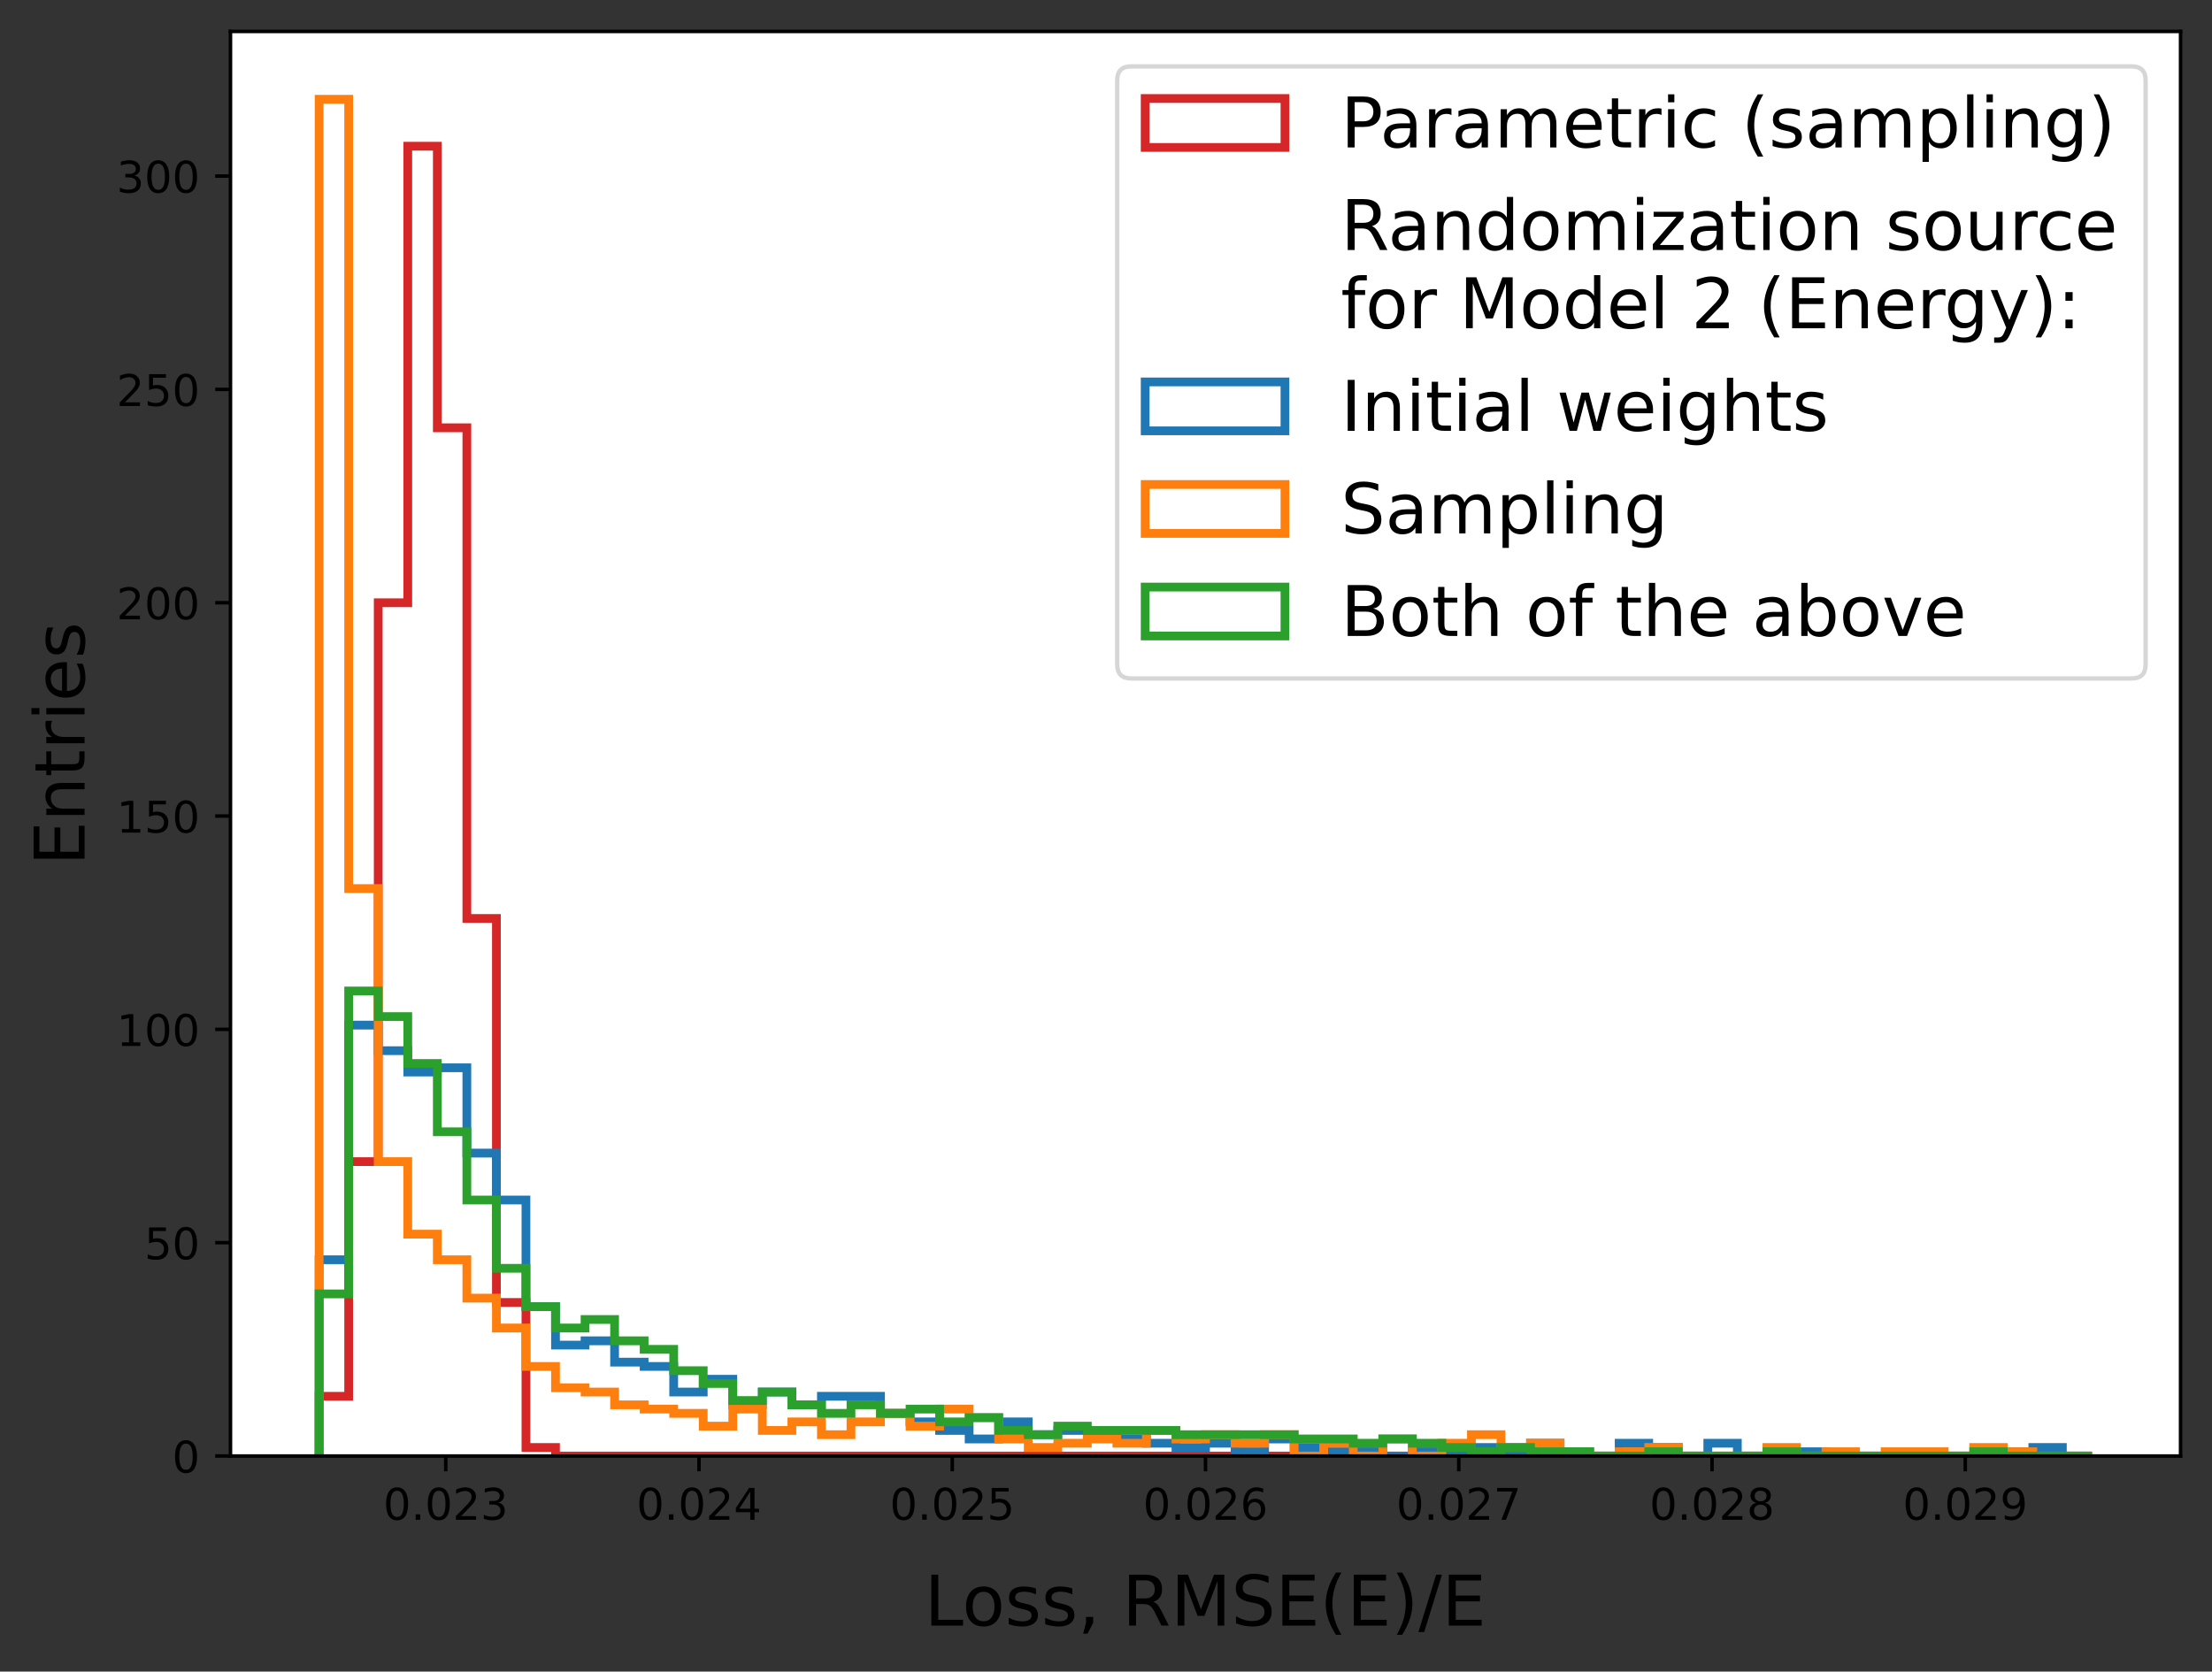 <?xml version="1.0" encoding="UTF-8"?>
<svg xmlns="http://www.w3.org/2000/svg" xmlns:xlink="http://www.w3.org/1999/xlink" width="506.363pt" height="382.716pt" viewBox="0 0 506.363 382.716" version="1.1">
<rect x="0" y="0" width="506.363" height="382.716" fill="#333333" stroke="none"/>
<defs>
<g>
<symbol overflow="visible" id="glyph0-0">
<path style="stroke:none;" d="M 3.18 -6.641 C 2.672 -6.641 2.289 -6.391 2.031 -5.891 C 1.77 -5.391 1.648 -4.641 1.648 -3.641 C 1.648 -2.641 1.77 -1.891 2.031 -1.391 C 2.289 -0.891 2.672 -0.641 3.18 -0.641 C 3.691 -0.641 4.07 -0.891 4.328 -1.391 C 4.578 -1.891 4.711 -2.641 4.711 -3.641 C 4.711 -4.641 4.578 -5.391 4.328 -5.891 C 4.07 -6.391 3.691 -6.641 3.18 -6.641 Z M 3.18 -7.422 C 3.988 -7.422 4.609 -7.09 5.051 -6.449 C 5.48 -5.801 5.699 -4.859 5.699 -3.641 C 5.699 -2.41 5.48 -1.469 5.051 -0.828 C 4.609 -0.191 3.988 0.129 3.172 0.129 C 2.352 0.129 1.73 -0.191 1.301 -0.828 C 0.871 -1.469 0.66 -2.41 0.66 -3.641 C 0.66 -4.859 0.871 -5.801 1.301 -6.449 C 1.73 -7.09 2.359 -7.422 3.18 -7.422 Z M 3.18 -7.422 "/>
</symbol>
<symbol overflow="visible" id="glyph0-1">
<path style="stroke:none;" d="M 1.07 -1.238 L 2.102 -1.238 L 2.102 0 L 1.07 0 Z M 1.07 -1.238 "/>
</symbol>
<symbol overflow="visible" id="glyph0-2">
<path style="stroke:none;" d="M 1.922 -0.828 L 5.359 -0.828 L 5.359 0 L 0.73 0 L 0.73 -0.828 C 1.102 -1.211 1.609 -1.73 2.262 -2.391 C 2.898 -3.039 3.309 -3.461 3.48 -3.648 C 3.801 -4 4.02 -4.301 4.141 -4.551 C 4.262 -4.789 4.328 -5.039 4.328 -5.281 C 4.328 -5.66 4.191 -5.98 3.922 -6.219 C 3.648 -6.461 3.301 -6.59 2.859 -6.59 C 2.551 -6.59 2.219 -6.531 1.879 -6.43 C 1.539 -6.32 1.172 -6.16 0.781 -5.941 L 0.781 -6.941 C 1.18 -7.102 1.551 -7.219 1.891 -7.301 C 2.23 -7.379 2.551 -7.422 2.84 -7.422 C 3.59 -7.422 4.191 -7.23 4.641 -6.852 C 5.09 -6.469 5.32 -5.969 5.32 -5.34 C 5.32 -5.039 5.262 -4.75 5.148 -4.488 C 5.039 -4.219 4.84 -3.898 4.539 -3.539 C 4.461 -3.441 4.199 -3.172 3.762 -2.719 C 3.32 -2.27 2.711 -1.641 1.922 -0.828 Z M 1.922 -0.828 "/>
</symbol>
<symbol overflow="visible" id="glyph0-3">
<path style="stroke:none;" d="M 4.059 -3.93 C 4.531 -3.828 4.898 -3.621 5.16 -3.301 C 5.422 -2.98 5.559 -2.578 5.559 -2.121 C 5.559 -1.398 5.309 -0.84 4.82 -0.449 C 4.32 -0.059 3.621 0.129 2.711 0.129 C 2.398 0.129 2.078 0.102 1.762 0.039 C 1.441 -0.012 1.102 -0.102 0.762 -0.219 L 0.762 -1.172 C 1.031 -1.012 1.328 -0.891 1.66 -0.809 C 1.98 -0.73 2.32 -0.691 2.68 -0.691 C 3.301 -0.691 3.77 -0.809 4.09 -1.051 C 4.41 -1.289 4.578 -1.648 4.578 -2.121 C 4.578 -2.539 4.43 -2.879 4.129 -3.121 C 3.828 -3.359 3.41 -3.488 2.871 -3.488 L 2.02 -3.488 L 2.02 -4.301 L 2.91 -4.301 C 3.391 -4.301 3.762 -4.391 4.02 -4.59 C 4.281 -4.781 4.41 -5.059 4.41 -5.43 C 4.41 -5.801 4.27 -6.09 4.012 -6.289 C 3.738 -6.488 3.359 -6.59 2.871 -6.59 C 2.602 -6.59 2.309 -6.559 2 -6.5 C 1.691 -6.441 1.352 -6.352 0.98 -6.23 L 0.98 -7.109 C 1.352 -7.211 1.699 -7.289 2.031 -7.34 C 2.352 -7.391 2.66 -7.422 2.961 -7.422 C 3.699 -7.422 4.289 -7.25 4.73 -6.91 C 5.172 -6.57 5.391 -6.109 5.391 -5.531 C 5.391 -5.129 5.27 -4.789 5.039 -4.512 C 4.809 -4.23 4.48 -4.031 4.059 -3.93 Z M 4.059 -3.93 "/>
</symbol>
<symbol overflow="visible" id="glyph0-4">
<path style="stroke:none;" d="M 3.781 -6.43 L 1.289 -2.539 L 3.781 -2.539 Z M 3.52 -7.289 L 4.762 -7.289 L 4.762 -2.539 L 5.801 -2.539 L 5.801 -1.719 L 4.762 -1.719 L 4.762 0 L 3.781 0 L 3.781 -1.719 L 0.488 -1.719 L 0.488 -2.672 Z M 3.52 -7.289 "/>
</symbol>
<symbol overflow="visible" id="glyph0-5">
<path style="stroke:none;" d="M 1.078 -7.289 L 4.949 -7.289 L 4.949 -6.461 L 1.98 -6.461 L 1.98 -4.672 C 2.121 -4.719 2.27 -4.762 2.41 -4.781 C 2.551 -4.801 2.699 -4.82 2.84 -4.82 C 3.648 -4.82 4.289 -4.59 4.77 -4.148 C 5.25 -3.699 5.488 -3.102 5.488 -2.34 C 5.488 -1.551 5.238 -0.941 4.75 -0.512 C 4.262 -0.078 3.57 0.129 2.691 0.129 C 2.379 0.129 2.07 0.102 1.75 0.059 C 1.43 0.012 1.109 -0.059 0.77 -0.172 L 0.77 -1.16 C 1.059 -1 1.359 -0.879 1.68 -0.801 C 1.988 -0.719 2.32 -0.691 2.672 -0.691 C 3.23 -0.691 3.68 -0.828 4.012 -1.129 C 4.328 -1.43 4.5 -1.828 4.5 -2.34 C 4.5 -2.84 4.328 -3.238 4.012 -3.539 C 3.68 -3.84 3.23 -3.988 2.672 -3.988 C 2.41 -3.988 2.141 -3.961 1.879 -3.898 C 1.621 -3.84 1.352 -3.75 1.078 -3.629 Z M 1.078 -7.289 "/>
</symbol>
<symbol overflow="visible" id="glyph0-6">
<path style="stroke:none;" d="M 3.301 -4.039 C 2.859 -4.039 2.512 -3.879 2.25 -3.578 C 1.988 -3.281 1.859 -2.859 1.859 -2.34 C 1.859 -1.809 1.988 -1.391 2.25 -1.09 C 2.512 -0.789 2.859 -0.641 3.301 -0.641 C 3.738 -0.641 4.09 -0.789 4.352 -1.09 C 4.609 -1.391 4.738 -1.809 4.738 -2.34 C 4.738 -2.859 4.609 -3.281 4.352 -3.578 C 4.09 -3.879 3.738 -4.039 3.301 -4.039 Z M 5.262 -7.129 L 5.262 -6.23 C 5.012 -6.352 4.762 -6.441 4.512 -6.5 C 4.25 -6.559 4 -6.59 3.762 -6.59 C 3.102 -6.59 2.602 -6.371 2.262 -5.93 C 1.922 -5.488 1.719 -4.82 1.68 -3.941 C 1.871 -4.219 2.109 -4.441 2.398 -4.59 C 2.691 -4.738 3.012 -4.82 3.359 -4.82 C 4.09 -4.82 4.672 -4.59 5.09 -4.148 C 5.512 -3.711 5.73 -3.102 5.73 -2.34 C 5.73 -1.59 5.5 -0.988 5.059 -0.539 C 4.621 -0.09 4.031 0.129 3.301 0.129 C 2.461 0.129 1.809 -0.191 1.371 -0.828 C 0.922 -1.469 0.699 -2.41 0.699 -3.641 C 0.699 -4.789 0.969 -5.711 1.52 -6.391 C 2.059 -7.07 2.801 -7.422 3.719 -7.422 C 3.961 -7.422 4.211 -7.391 4.469 -7.352 C 4.719 -7.301 4.98 -7.23 5.262 -7.129 Z M 5.262 -7.129 "/>
</symbol>
<symbol overflow="visible" id="glyph0-7">
<path style="stroke:none;" d="M 0.82 -7.289 L 5.512 -7.289 L 5.512 -6.871 L 2.859 0 L 1.828 0 L 4.32 -6.461 L 0.82 -6.461 Z M 0.82 -7.289 "/>
</symbol>
<symbol overflow="visible" id="glyph0-8">
<path style="stroke:none;" d="M 3.18 -3.461 C 2.711 -3.461 2.34 -3.328 2.07 -3.078 C 1.801 -2.828 1.672 -2.488 1.672 -2.051 C 1.672 -1.609 1.801 -1.262 2.07 -1.012 C 2.34 -0.762 2.711 -0.641 3.18 -0.641 C 3.641 -0.641 4.012 -0.762 4.281 -1.02 C 4.551 -1.27 4.691 -1.609 4.691 -2.051 C 4.691 -2.488 4.551 -2.828 4.289 -3.078 C 4.02 -3.328 3.648 -3.461 3.18 -3.461 Z M 2.191 -3.879 C 1.77 -3.98 1.441 -4.18 1.199 -4.469 C 0.961 -4.762 0.852 -5.109 0.852 -5.531 C 0.852 -6.109 1.051 -6.57 1.469 -6.91 C 1.879 -7.25 2.449 -7.422 3.18 -7.422 C 3.898 -7.422 4.469 -7.25 4.891 -6.91 C 5.301 -6.57 5.512 -6.109 5.512 -5.531 C 5.512 -5.109 5.391 -4.762 5.148 -4.469 C 4.91 -4.18 4.59 -3.98 4.172 -3.879 C 4.641 -3.77 5.012 -3.551 5.281 -3.23 C 5.539 -2.91 5.68 -2.512 5.68 -2.051 C 5.68 -1.34 5.461 -0.801 5.031 -0.43 C 4.59 -0.051 3.969 0.129 3.172 0.129 C 2.371 0.129 1.75 -0.051 1.32 -0.43 C 0.891 -0.801 0.68 -1.34 0.68 -2.051 C 0.68 -2.512 0.809 -2.91 1.078 -3.23 C 1.34 -3.551 1.711 -3.77 2.191 -3.879 Z M 1.828 -5.441 C 1.828 -5.059 1.941 -4.762 2.18 -4.551 C 2.422 -4.34 2.75 -4.238 3.18 -4.238 C 3.602 -4.238 3.93 -4.34 4.172 -4.551 C 4.41 -4.762 4.531 -5.059 4.531 -5.441 C 4.531 -5.82 4.41 -6.109 4.172 -6.32 C 3.93 -6.531 3.602 -6.641 3.18 -6.641 C 2.75 -6.641 2.422 -6.531 2.18 -6.32 C 1.941 -6.109 1.828 -5.82 1.828 -5.441 Z M 1.828 -5.441 "/>
</symbol>
<symbol overflow="visible" id="glyph0-9">
<path style="stroke:none;" d="M 1.102 -0.148 L 1.102 -1.051 C 1.34 -0.93 1.59 -0.84 1.852 -0.781 C 2.102 -0.719 2.352 -0.691 2.602 -0.691 C 3.238 -0.691 3.738 -0.898 4.078 -1.34 C 4.422 -1.781 4.621 -2.441 4.68 -3.34 C 4.48 -3.059 4.238 -2.84 3.961 -2.691 C 3.672 -2.539 3.352 -2.469 3 -2.469 C 2.262 -2.469 1.68 -2.691 1.262 -3.129 C 0.84 -3.57 0.629 -4.172 0.629 -4.941 C 0.629 -5.68 0.852 -6.281 1.289 -6.738 C 1.73 -7.191 2.32 -7.422 3.059 -7.422 C 3.898 -7.422 4.551 -7.09 4.988 -6.449 C 5.43 -5.801 5.66 -4.859 5.66 -3.641 C 5.66 -2.48 5.379 -1.57 4.84 -0.891 C 4.289 -0.211 3.559 0.129 2.641 0.129 C 2.391 0.129 2.141 0.102 1.891 0.059 C 1.629 0.02 1.371 -0.051 1.102 -0.148 Z M 3.059 -3.238 C 3.5 -3.238 3.852 -3.391 4.109 -3.691 C 4.371 -3.988 4.5 -4.41 4.5 -4.941 C 4.5 -5.461 4.371 -5.879 4.109 -6.18 C 3.852 -6.48 3.5 -6.641 3.059 -6.641 C 2.621 -6.641 2.27 -6.48 2.012 -6.18 C 1.75 -5.879 1.621 -5.461 1.621 -4.941 C 1.621 -4.41 1.75 -3.988 2.012 -3.691 C 2.27 -3.391 2.621 -3.238 3.059 -3.238 Z M 3.059 -3.238 "/>
</symbol>
<symbol overflow="visible" id="glyph0-10">
<path style="stroke:none;" d="M 1.238 -0.828 L 2.852 -0.828 L 2.852 -6.391 L 1.102 -6.039 L 1.102 -6.941 L 2.84 -7.289 L 3.828 -7.289 L 3.828 -0.828 L 5.441 -0.828 L 5.441 0 L 1.238 0 Z M 1.238 -0.828 "/>
</symbol>
<symbol overflow="visible" id="glyph1-0">
<path style="stroke:none;" d="M 1.566 -11.664 L 3.152 -11.664 L 3.152 -1.328 L 8.832 -1.328 L 8.832 0 L 1.566 0 Z M 1.566 -11.664 "/>
</symbol>
<symbol overflow="visible" id="glyph1-1">
<path style="stroke:none;" d="M 4.895 -7.742 C 4.129 -7.742 3.52 -7.441 3.07 -6.832 C 2.625 -6.223 2.398 -5.406 2.398 -4.367 C 2.398 -3.312 2.609 -2.496 3.055 -1.887 C 3.504 -1.281 4.113 -0.992 4.895 -0.992 C 5.664 -0.992 6.273 -1.281 6.719 -1.887 C 7.168 -2.496 7.391 -3.312 7.391 -4.367 C 7.391 -5.391 7.168 -6.223 6.719 -6.832 C 6.273 -7.441 5.664 -7.742 4.895 -7.742 Z M 4.895 -8.961 C 6.145 -8.961 7.121 -8.543 7.84 -7.742 C 8.543 -6.93 8.91 -5.809 8.91 -4.367 C 8.91 -2.93 8.543 -1.809 7.84 -1.008 C 7.121 -0.191 6.145 0.207 4.895 0.207 C 3.633 0.207 2.641 -0.191 1.938 -1.008 C 1.23 -1.809 0.879 -2.93 0.879 -4.367 C 0.879 -5.809 1.23 -6.93 1.938 -7.742 C 2.641 -8.543 3.633 -8.961 4.895 -8.961 Z M 4.895 -8.961 "/>
</symbol>
<symbol overflow="visible" id="glyph1-2">
<path style="stroke:none;" d="M 7.09 -8.496 L 7.09 -7.137 C 6.672 -7.328 6.258 -7.488 5.824 -7.602 C 5.375 -7.695 4.93 -7.762 4.465 -7.762 C 3.742 -7.762 3.199 -7.648 2.848 -7.426 C 2.496 -7.199 2.32 -6.879 2.32 -6.449 C 2.32 -6.113 2.449 -5.855 2.703 -5.664 C 2.961 -5.473 3.473 -5.281 4.238 -5.121 L 4.734 -5.008 C 5.762 -4.785 6.48 -4.465 6.91 -4.078 C 7.328 -3.68 7.551 -3.121 7.551 -2.414 C 7.551 -1.602 7.23 -0.961 6.594 -0.496 C 5.953 -0.016 5.055 0.207 3.938 0.207 C 3.457 0.207 2.977 0.16 2.465 0.078 C 1.953 0 1.426 -0.129 0.863 -0.32 L 0.863 -1.809 C 1.391 -1.52 1.922 -1.312 2.434 -1.184 C 2.945 -1.039 3.457 -0.977 3.969 -0.977 C 4.641 -0.977 5.168 -1.09 5.535 -1.312 C 5.887 -1.535 6.078 -1.871 6.078 -2.305 C 6.078 -2.688 5.938 -2.992 5.68 -3.199 C 5.426 -3.406 4.848 -3.617 3.953 -3.809 L 3.457 -3.922 C 2.559 -4.113 1.902 -4.398 1.52 -4.785 C 1.121 -5.168 0.93 -5.695 0.93 -6.383 C 0.93 -7.199 1.215 -7.84 1.793 -8.289 C 2.367 -8.734 3.199 -8.961 4.289 -8.961 C 4.816 -8.961 5.312 -8.91 5.793 -8.832 C 6.258 -8.754 6.688 -8.641 7.09 -8.496 Z M 7.09 -8.496 "/>
</symbol>
<symbol overflow="visible" id="glyph1-3">
<path style="stroke:none;" d="M 1.871 -1.984 L 3.52 -1.984 L 3.52 -0.641 L 2.238 1.84 L 1.23 1.84 L 1.871 -0.641 Z M 1.871 -1.984 "/>
</symbol>
<symbol overflow="visible" id="glyph1-4">
<path style="stroke:none;" d=""/>
</symbol>
<symbol overflow="visible" id="glyph1-5">
<path style="stroke:none;" d="M 7.105 -5.473 C 7.441 -5.344 7.777 -5.105 8.098 -4.734 C 8.414 -4.352 8.734 -3.84 9.055 -3.184 L 10.656 0 L 8.961 0 L 7.473 -2.992 C 7.09 -3.762 6.703 -4.289 6.352 -4.543 C 5.984 -4.801 5.488 -4.93 4.863 -4.93 L 3.152 -4.93 L 3.152 0 L 1.566 0 L 1.566 -11.664 L 5.137 -11.664 C 6.465 -11.664 7.457 -11.375 8.113 -10.832 C 8.77 -10.273 9.105 -9.426 9.105 -8.305 C 9.105 -7.566 8.93 -6.945 8.594 -6.465 C 8.238 -5.984 7.742 -5.648 7.105 -5.473 Z M 3.152 -10.367 L 3.152 -6.223 L 5.137 -6.223 C 5.887 -6.223 6.465 -6.398 6.848 -6.754 C 7.23 -7.105 7.441 -7.617 7.441 -8.305 C 7.441 -8.977 7.23 -9.488 6.848 -9.84 C 6.465 -10.191 5.887 -10.367 5.137 -10.367 Z M 3.152 -10.367 "/>
</symbol>
<symbol overflow="visible" id="glyph1-6">
<path style="stroke:none;" d="M 1.566 -11.664 L 3.922 -11.664 L 6.895 -3.727 L 9.887 -11.664 L 12.238 -11.664 L 12.238 0 L 10.703 0 L 10.703 -10.238 L 7.695 -2.238 L 6.113 -2.238 L 3.105 -10.238 L 3.105 0 L 1.566 0 Z M 1.566 -11.664 "/>
</symbol>
<symbol overflow="visible" id="glyph1-7">
<path style="stroke:none;" d="M 8.559 -11.281 L 8.559 -9.742 C 7.953 -10.031 7.391 -10.238 6.863 -10.383 C 6.32 -10.512 5.809 -10.594 5.328 -10.594 C 4.465 -10.594 3.793 -10.414 3.328 -10.098 C 2.863 -9.762 2.641 -9.281 2.641 -8.672 C 2.641 -8.16 2.785 -7.762 3.105 -7.504 C 3.406 -7.23 4 -7.023 4.863 -6.863 L 5.824 -6.672 C 6.992 -6.449 7.855 -6.047 8.414 -5.488 C 8.977 -4.91 9.266 -4.16 9.266 -3.215 C 9.266 -2.078 8.879 -1.23 8.129 -0.656 C 7.359 -0.078 6.258 0.207 4.801 0.207 C 4.238 0.207 3.648 0.145 3.023 0.031 C 2.398 -0.078 1.762 -0.258 1.105 -0.512 L 1.105 -2.145 C 1.742 -1.777 2.367 -1.504 2.977 -1.328 C 3.586 -1.137 4.191 -1.055 4.801 -1.055 C 5.695 -1.055 6.383 -1.23 6.879 -1.586 C 7.359 -1.938 7.617 -2.434 7.617 -3.105 C 7.617 -3.68 7.441 -4.129 7.09 -4.449 C 6.734 -4.77 6.16 -5.008 5.359 -5.168 L 4.398 -5.359 C 3.215 -5.586 2.367 -5.953 1.84 -6.465 C 1.312 -6.961 1.055 -7.648 1.055 -8.543 C 1.055 -9.566 1.406 -10.383 2.145 -10.977 C 2.863 -11.566 3.871 -11.871 5.152 -11.871 C 5.695 -11.871 6.238 -11.824 6.816 -11.727 C 7.375 -11.633 7.953 -11.473 8.559 -11.281 Z M 8.559 -11.281 "/>
</symbol>
<symbol overflow="visible" id="glyph1-8">
<path style="stroke:none;" d="M 1.566 -11.664 L 8.945 -11.664 L 8.945 -10.336 L 3.152 -10.336 L 3.152 -6.879 L 8.703 -6.879 L 8.703 -5.551 L 3.152 -5.551 L 3.152 -1.328 L 9.09 -1.328 L 9.09 0 L 1.566 0 Z M 1.566 -11.664 "/>
</symbol>
<symbol overflow="visible" id="glyph1-9">
<path style="stroke:none;" d="M 4.961 -12.145 C 4.258 -10.93 3.742 -9.742 3.406 -8.574 C 3.055 -7.406 2.895 -6.223 2.895 -5.023 C 2.895 -3.809 3.055 -2.625 3.406 -1.457 C 3.742 -0.273 4.258 0.895 4.961 2.098 L 3.711 2.098 C 2.93 0.863 2.336 -0.32 1.953 -1.504 C 1.566 -2.688 1.375 -3.855 1.375 -5.023 C 1.375 -6.176 1.566 -7.344 1.953 -8.527 C 2.336 -9.711 2.91 -10.91 3.711 -12.145 Z M 4.961 -12.145 "/>
</symbol>
<symbol overflow="visible" id="glyph1-10">
<path style="stroke:none;" d="M 1.281 -12.145 L 2.527 -12.145 C 3.297 -10.91 3.887 -9.711 4.273 -8.527 C 4.656 -7.344 4.863 -6.176 4.863 -5.023 C 4.863 -3.855 4.656 -2.688 4.273 -1.504 C 3.887 -0.32 3.297 0.863 2.527 2.098 L 1.281 2.098 C 1.969 0.895 2.48 -0.273 2.832 -1.457 C 3.168 -2.625 3.344 -3.809 3.344 -5.023 C 3.344 -6.223 3.168 -7.406 2.832 -8.574 C 2.48 -9.742 1.969 -10.93 1.281 -12.145 Z M 1.281 -12.145 "/>
</symbol>
<symbol overflow="visible" id="glyph1-11">
<path style="stroke:none;" d="M 4.062 -11.664 L 5.391 -11.664 L 1.328 1.473 L 0 1.473 Z M 4.062 -11.664 "/>
</symbol>
<symbol overflow="visible" id="glyph1-12">
<path style="stroke:none;" d="M 3.152 -10.367 L 3.152 -5.984 L 5.137 -5.984 C 5.871 -5.984 6.434 -6.16 6.832 -6.543 C 7.23 -6.93 7.441 -7.473 7.441 -8.176 C 7.441 -8.879 7.23 -9.406 6.832 -9.793 C 6.434 -10.176 5.871 -10.367 5.137 -10.367 Z M 1.566 -11.664 L 5.137 -11.664 C 6.434 -11.664 7.426 -11.359 8.098 -10.77 C 8.77 -10.176 9.105 -9.312 9.105 -8.176 C 9.105 -7.023 8.77 -6.145 8.098 -5.566 C 7.426 -4.977 6.434 -4.688 5.137 -4.688 L 3.152 -4.688 L 3.152 0 L 1.566 0 Z M 1.566 -11.664 "/>
</symbol>
<symbol overflow="visible" id="glyph1-13">
<path style="stroke:none;" d="M 5.488 -4.398 C 4.32 -4.398 3.52 -4.258 3.07 -4 C 2.625 -3.727 2.398 -3.281 2.398 -2.641 C 2.398 -2.129 2.559 -1.711 2.895 -1.426 C 3.23 -1.121 3.695 -0.977 4.273 -0.977 C 5.07 -0.977 5.711 -1.246 6.191 -1.824 C 6.672 -2.383 6.91 -3.137 6.91 -4.078 L 6.91 -4.398 Z M 8.352 -4.992 L 8.352 0 L 6.91 0 L 6.91 -1.328 C 6.574 -0.785 6.16 -0.398 5.68 -0.16 C 5.199 0.078 4.594 0.207 3.887 0.207 C 2.992 0.207 2.273 -0.031 1.742 -0.527 C 1.215 -1.023 0.961 -1.695 0.961 -2.543 C 0.961 -3.52 1.281 -4.258 1.953 -4.77 C 2.609 -5.266 3.586 -5.52 4.895 -5.52 L 6.91 -5.52 L 6.91 -5.664 C 6.91 -6.32 6.688 -6.832 6.258 -7.199 C 5.824 -7.551 5.215 -7.742 4.434 -7.742 C 3.922 -7.742 3.441 -7.68 2.961 -7.551 C 2.48 -7.426 2.031 -7.246 1.602 -7.023 L 1.602 -8.352 C 2.113 -8.543 2.625 -8.703 3.121 -8.801 C 3.617 -8.895 4.098 -8.961 4.574 -8.961 C 5.84 -8.961 6.785 -8.625 7.406 -7.969 C 8.031 -7.312 8.352 -6.32 8.352 -4.992 Z M 8.352 -4.992 "/>
</symbol>
<symbol overflow="visible" id="glyph1-14">
<path style="stroke:none;" d="M 6.574 -7.406 C 6.414 -7.504 6.238 -7.566 6.047 -7.617 C 5.855 -7.648 5.648 -7.68 5.426 -7.68 C 4.609 -7.68 3.984 -7.406 3.551 -6.879 C 3.105 -6.352 2.895 -5.602 2.895 -4.609 L 2.895 0 L 1.457 0 L 1.457 -8.754 L 2.895 -8.754 L 2.895 -7.391 C 3.184 -7.922 3.586 -8.32 4.062 -8.574 C 4.543 -8.832 5.137 -8.961 5.84 -8.961 C 5.938 -8.961 6.047 -8.945 6.176 -8.945 C 6.289 -8.93 6.414 -8.91 6.574 -8.879 Z M 6.574 -7.406 "/>
</symbol>
<symbol overflow="visible" id="glyph1-15">
<path style="stroke:none;" d="M 8.32 -7.07 C 8.672 -7.711 9.105 -8.176 9.602 -8.496 C 10.098 -8.801 10.688 -8.961 11.375 -8.961 C 12.273 -8.961 12.977 -8.641 13.473 -8 C 13.969 -7.359 14.223 -6.449 14.223 -5.281 L 14.223 0 L 12.785 0 L 12.785 -5.23 C 12.785 -6.062 12.625 -6.688 12.336 -7.105 C 12.031 -7.504 11.586 -7.711 10.977 -7.711 C 10.223 -7.711 9.633 -7.457 9.199 -6.961 C 8.77 -6.465 8.559 -5.793 8.559 -4.945 L 8.559 0 L 7.121 0 L 7.121 -5.23 C 7.121 -6.062 6.961 -6.688 6.672 -7.105 C 6.367 -7.504 5.902 -7.711 5.297 -7.711 C 4.559 -7.711 3.969 -7.457 3.535 -6.961 C 3.105 -6.465 2.895 -5.793 2.895 -4.945 L 2.895 0 L 1.457 0 L 1.457 -8.754 L 2.895 -8.754 L 2.895 -7.391 C 3.215 -7.922 3.617 -8.32 4.078 -8.574 C 4.527 -8.832 5.07 -8.961 5.711 -8.961 C 6.352 -8.961 6.879 -8.801 7.328 -8.48 C 7.777 -8.16 8.098 -7.68 8.32 -7.07 Z M 8.32 -7.07 "/>
</symbol>
<symbol overflow="visible" id="glyph1-16">
<path style="stroke:none;" d="M 8.992 -4.734 L 8.992 -4.031 L 2.383 -4.031 C 2.449 -3.039 2.734 -2.273 3.281 -1.762 C 3.809 -1.246 4.543 -0.992 5.504 -0.992 C 6.047 -0.992 6.594 -1.055 7.105 -1.184 C 7.617 -1.312 8.145 -1.52 8.656 -1.809 L 8.656 -0.449 C 8.145 -0.223 7.617 -0.047 7.07 0.047 C 6.527 0.145 5.969 0.207 5.426 0.207 C 4.016 0.207 2.91 -0.191 2.098 -0.992 C 1.281 -1.793 0.879 -2.895 0.879 -4.289 C 0.879 -5.711 1.266 -6.848 2.031 -7.695 C 2.801 -8.527 3.855 -8.961 5.168 -8.961 C 6.352 -8.961 7.281 -8.574 7.969 -7.824 C 8.641 -7.055 8.992 -6.031 8.992 -4.734 Z M 7.551 -5.152 C 7.535 -5.938 7.312 -6.559 6.895 -7.039 C 6.465 -7.504 5.887 -7.742 5.184 -7.742 C 4.383 -7.742 3.742 -7.504 3.266 -7.055 C 2.785 -6.609 2.496 -5.969 2.434 -5.152 Z M 7.551 -5.152 "/>
</symbol>
<symbol overflow="visible" id="glyph1-17">
<path style="stroke:none;" d="M 2.93 -11.23 L 2.93 -8.754 L 5.887 -8.754 L 5.887 -7.633 L 2.93 -7.633 L 2.93 -2.879 C 2.93 -2.16 3.023 -1.695 3.215 -1.504 C 3.406 -1.297 3.809 -1.199 4.414 -1.199 L 5.887 -1.199 L 5.887 0 L 4.414 0 C 3.297 0 2.527 -0.207 2.113 -0.625 C 1.695 -1.039 1.488 -1.793 1.488 -2.879 L 1.488 -7.633 L 0.434 -7.633 L 0.434 -8.754 L 1.488 -8.754 L 1.488 -11.23 Z M 2.93 -11.23 "/>
</symbol>
<symbol overflow="visible" id="glyph1-18">
<path style="stroke:none;" d="M 1.504 -8.754 L 2.945 -8.754 L 2.945 0 L 1.504 0 Z M 1.504 -12.16 L 2.945 -12.16 L 2.945 -10.336 L 1.504 -10.336 Z M 1.504 -12.16 "/>
</symbol>
<symbol overflow="visible" id="glyph1-19">
<path style="stroke:none;" d="M 7.809 -8.414 L 7.809 -7.07 C 7.391 -7.297 6.992 -7.457 6.574 -7.566 C 6.16 -7.68 5.762 -7.742 5.344 -7.742 C 4.414 -7.742 3.68 -7.441 3.168 -6.848 C 2.656 -6.258 2.398 -5.426 2.398 -4.367 C 2.398 -3.297 2.656 -2.465 3.168 -1.871 C 3.68 -1.281 4.414 -0.992 5.344 -0.992 C 5.762 -0.992 6.16 -1.039 6.574 -1.152 C 6.992 -1.266 7.391 -1.441 7.809 -1.664 L 7.809 -0.336 C 7.391 -0.145 6.977 0 6.559 0.078 C 6.129 0.16 5.664 0.207 5.184 0.207 C 3.871 0.207 2.816 -0.191 2.047 -1.023 C 1.266 -1.84 0.879 -2.961 0.879 -4.367 C 0.879 -5.793 1.266 -6.91 2.047 -7.727 C 2.832 -8.543 3.902 -8.961 5.281 -8.961 C 5.727 -8.961 6.16 -8.91 6.574 -8.816 C 6.992 -8.719 7.406 -8.594 7.809 -8.414 Z M 7.809 -8.414 "/>
</symbol>
<symbol overflow="visible" id="glyph1-20">
<path style="stroke:none;" d="M 2.895 -1.312 L 2.895 3.312 L 1.457 3.312 L 1.457 -8.754 L 2.895 -8.754 L 2.895 -7.426 C 3.184 -7.938 3.566 -8.32 4.031 -8.574 C 4.496 -8.832 5.055 -8.961 5.695 -8.961 C 6.754 -8.961 7.617 -8.527 8.289 -7.695 C 8.945 -6.848 9.281 -5.742 9.281 -4.367 C 9.281 -2.992 8.945 -1.871 8.289 -1.039 C 7.617 -0.207 6.754 0.207 5.695 0.207 C 5.055 0.207 4.496 0.078 4.031 -0.16 C 3.566 -0.398 3.184 -0.785 2.895 -1.312 Z M 7.793 -4.367 C 7.793 -5.426 7.566 -6.238 7.137 -6.848 C 6.688 -7.457 6.098 -7.762 5.344 -7.762 C 4.574 -7.762 3.984 -7.457 3.551 -6.848 C 3.105 -6.238 2.895 -5.426 2.895 -4.367 C 2.895 -3.312 3.105 -2.48 3.551 -1.871 C 3.984 -1.266 4.574 -0.977 5.344 -0.977 C 6.098 -0.977 6.688 -1.266 7.137 -1.871 C 7.566 -2.48 7.793 -3.312 7.793 -4.367 Z M 7.793 -4.367 "/>
</symbol>
<symbol overflow="visible" id="glyph1-21">
<path style="stroke:none;" d="M 1.504 -12.16 L 2.945 -12.16 L 2.945 0 L 1.504 0 Z M 1.504 -12.16 "/>
</symbol>
<symbol overflow="visible" id="glyph1-22">
<path style="stroke:none;" d="M 8.785 -5.281 L 8.785 0 L 7.344 0 L 7.344 -5.23 C 7.344 -6.062 7.168 -6.672 6.848 -7.09 C 6.527 -7.504 6.047 -7.711 5.406 -7.711 C 4.625 -7.711 4.016 -7.457 3.566 -6.961 C 3.121 -6.465 2.895 -5.793 2.895 -4.945 L 2.895 0 L 1.457 0 L 1.457 -8.754 L 2.895 -8.754 L 2.895 -7.391 C 3.23 -7.902 3.633 -8.305 4.113 -8.559 C 4.574 -8.816 5.121 -8.961 5.727 -8.961 C 6.719 -8.961 7.488 -8.641 8 -8.016 C 8.512 -7.391 8.785 -6.48 8.785 -5.281 Z M 8.785 -5.281 "/>
</symbol>
<symbol overflow="visible" id="glyph1-23">
<path style="stroke:none;" d="M 7.266 -4.48 C 7.266 -5.504 7.039 -6.32 6.625 -6.895 C 6.191 -7.473 5.586 -7.762 4.816 -7.762 C 4.047 -7.762 3.441 -7.473 3.008 -6.895 C 2.574 -6.32 2.367 -5.504 2.367 -4.48 C 2.367 -3.441 2.574 -2.641 3.008 -2.062 C 3.441 -1.488 4.047 -1.199 4.816 -1.199 C 5.586 -1.199 6.191 -1.488 6.625 -2.062 C 7.039 -2.641 7.266 -3.441 7.266 -4.48 Z M 8.703 -1.09 C 8.703 0.383 8.367 1.488 7.711 2.223 C 7.039 2.945 6.031 3.312 4.672 3.312 C 4.16 3.312 3.695 3.266 3.246 3.199 C 2.801 3.121 2.352 3.008 1.938 2.848 L 1.938 1.457 C 2.352 1.68 2.77 1.84 3.184 1.953 C 3.602 2.062 4.016 2.129 4.449 2.129 C 5.375 2.129 6.078 1.871 6.559 1.391 C 7.023 0.895 7.266 0.16 7.266 -0.832 L 7.266 -1.535 C 6.961 -1.023 6.574 -0.641 6.113 -0.383 C 5.648 -0.129 5.105 0 4.465 0 C 3.375 0 2.512 -0.398 1.855 -1.215 C 1.199 -2.031 0.879 -3.121 0.879 -4.48 C 0.879 -5.824 1.199 -6.91 1.855 -7.727 C 2.512 -8.543 3.375 -8.961 4.465 -8.961 C 5.105 -8.961 5.648 -8.832 6.113 -8.574 C 6.574 -8.32 6.961 -7.938 7.266 -7.426 L 7.266 -8.754 L 8.703 -8.754 Z M 8.703 -1.09 "/>
</symbol>
<symbol overflow="visible" id="glyph1-24">
<path style="stroke:none;" d="M 7.266 -7.426 L 7.266 -12.16 L 8.703 -12.16 L 8.703 0 L 7.266 0 L 7.266 -1.312 C 6.961 -0.785 6.574 -0.398 6.113 -0.16 C 5.648 0.078 5.105 0.207 4.465 0.207 C 3.406 0.207 2.543 -0.207 1.871 -1.039 C 1.199 -1.871 0.879 -2.992 0.879 -4.367 C 0.879 -5.742 1.199 -6.848 1.871 -7.695 C 2.543 -8.527 3.406 -8.961 4.465 -8.961 C 5.105 -8.961 5.648 -8.832 6.113 -8.574 C 6.574 -8.32 6.961 -7.938 7.266 -7.426 Z M 2.367 -4.367 C 2.367 -3.312 2.574 -2.48 3.008 -1.871 C 3.441 -1.266 4.031 -0.977 4.801 -0.977 C 5.566 -0.977 6.16 -1.266 6.609 -1.871 C 7.039 -2.48 7.266 -3.312 7.266 -4.367 C 7.266 -5.426 7.039 -6.238 6.609 -6.848 C 6.16 -7.457 5.566 -7.762 4.801 -7.762 C 4.031 -7.762 3.441 -7.457 3.008 -6.848 C 2.574 -6.238 2.367 -5.426 2.367 -4.367 Z M 2.367 -4.367 "/>
</symbol>
<symbol overflow="visible" id="glyph1-25">
<path style="stroke:none;" d="M 0.879 -8.754 L 7.711 -8.754 L 7.711 -7.441 L 2.305 -1.152 L 7.711 -1.152 L 7.711 0 L 0.688 0 L 0.688 -1.312 L 6.098 -7.602 L 0.879 -7.602 Z M 0.879 -8.754 "/>
</symbol>
<symbol overflow="visible" id="glyph1-26">
<path style="stroke:none;" d="M 1.359 -3.457 L 1.359 -8.754 L 2.801 -8.754 L 2.801 -3.504 C 2.801 -2.672 2.961 -2.062 3.281 -1.648 C 3.602 -1.23 4.078 -1.023 4.734 -1.023 C 5.504 -1.023 6.129 -1.266 6.574 -1.762 C 7.023 -2.258 7.246 -2.93 7.246 -3.793 L 7.246 -8.754 L 8.688 -8.754 L 8.688 0 L 7.246 0 L 7.246 -1.344 C 6.895 -0.801 6.48 -0.414 6.031 -0.16 C 5.566 0.078 5.039 0.207 4.434 0.207 C 3.426 0.207 2.656 -0.098 2.145 -0.719 C 1.617 -1.328 1.359 -2.238 1.359 -3.457 Z M 4.977 -8.961 Z M 4.977 -8.961 "/>
</symbol>
<symbol overflow="visible" id="glyph1-27">
<path style="stroke:none;" d="M 5.938 -12.16 L 5.938 -10.961 L 4.559 -10.961 C 4.047 -10.961 3.68 -10.848 3.488 -10.641 C 3.281 -10.434 3.184 -10.062 3.184 -9.52 L 3.184 -8.754 L 5.551 -8.754 L 5.551 -7.633 L 3.184 -7.633 L 3.184 0 L 1.742 0 L 1.742 -7.633 L 0.367 -7.633 L 0.367 -8.754 L 1.742 -8.754 L 1.742 -9.359 C 1.742 -10.32 1.969 -11.039 2.414 -11.488 C 2.863 -11.938 3.586 -12.16 4.574 -12.16 Z M 5.938 -12.16 "/>
</symbol>
<symbol overflow="visible" id="glyph1-28">
<path style="stroke:none;" d="M 3.07 -1.328 L 8.574 -1.328 L 8.574 0 L 1.168 0 L 1.168 -1.328 C 1.762 -1.938 2.574 -2.77 3.617 -3.824 C 4.641 -4.863 5.297 -5.535 5.566 -5.84 C 6.078 -6.398 6.434 -6.879 6.625 -7.281 C 6.816 -7.664 6.93 -8.062 6.93 -8.449 C 6.93 -9.055 6.703 -9.566 6.273 -9.953 C 5.84 -10.336 5.281 -10.543 4.574 -10.543 C 4.078 -10.543 3.551 -10.449 3.008 -10.289 C 2.465 -10.113 1.871 -9.855 1.246 -9.504 L 1.246 -11.105 C 1.887 -11.359 2.48 -11.551 3.023 -11.68 C 3.566 -11.809 4.078 -11.871 4.543 -11.871 C 5.742 -11.871 6.703 -11.566 7.426 -10.961 C 8.145 -10.352 8.512 -9.551 8.512 -8.543 C 8.512 -8.062 8.414 -7.602 8.238 -7.184 C 8.062 -6.754 7.742 -6.238 7.266 -5.664 C 7.137 -5.504 6.719 -5.07 6.016 -4.352 C 5.312 -3.633 4.336 -2.625 3.07 -1.328 Z M 3.07 -1.328 "/>
</symbol>
<symbol overflow="visible" id="glyph1-29">
<path style="stroke:none;" d="M 5.152 0.801 C 4.734 1.824 4.336 2.512 3.953 2.832 C 3.566 3.152 3.055 3.312 2.414 3.312 L 1.266 3.312 L 1.266 2.113 L 2.113 2.113 C 2.496 2.113 2.801 2.016 3.023 1.824 C 3.246 1.633 3.488 1.199 3.762 0.496 L 4.016 -0.145 L 0.48 -8.754 L 2 -8.754 L 4.734 -1.902 L 7.473 -8.754 L 8.992 -8.754 Z M 5.152 0.801 "/>
</symbol>
<symbol overflow="visible" id="glyph1-30">
<path style="stroke:none;" d="M 1.871 -1.984 L 3.52 -1.984 L 3.52 0 L 1.871 0 Z M 1.871 -8.273 L 3.52 -8.273 L 3.52 -6.289 L 1.871 -6.289 Z M 1.871 -8.273 "/>
</symbol>
<symbol overflow="visible" id="glyph1-31">
<path style="stroke:none;" d="M 1.566 -11.664 L 3.152 -11.664 L 3.152 0 L 1.566 0 Z M 1.566 -11.664 "/>
</symbol>
<symbol overflow="visible" id="glyph1-32">
<path style="stroke:none;" d="M 0.672 -8.754 L 2.113 -8.754 L 3.902 -1.922 L 5.695 -8.754 L 7.391 -8.754 L 9.184 -1.922 L 10.977 -8.754 L 12.414 -8.754 L 10.129 0 L 8.434 0 L 6.543 -7.168 L 4.656 0 L 2.961 0 Z M 0.672 -8.754 "/>
</symbol>
<symbol overflow="visible" id="glyph1-33">
<path style="stroke:none;" d="M 8.785 -5.281 L 8.785 0 L 7.344 0 L 7.344 -5.23 C 7.344 -6.062 7.168 -6.672 6.848 -7.09 C 6.527 -7.504 6.047 -7.711 5.406 -7.711 C 4.625 -7.711 4.016 -7.457 3.566 -6.961 C 3.121 -6.465 2.895 -5.793 2.895 -4.945 L 2.895 0 L 1.457 0 L 1.457 -12.16 L 2.895 -12.16 L 2.895 -7.391 C 3.23 -7.902 3.633 -8.305 4.113 -8.559 C 4.574 -8.816 5.121 -8.961 5.727 -8.961 C 6.719 -8.961 7.488 -8.641 8 -8.016 C 8.512 -7.391 8.785 -6.48 8.785 -5.281 Z M 8.785 -5.281 "/>
</symbol>
<symbol overflow="visible" id="glyph1-34">
<path style="stroke:none;" d="M 3.152 -5.566 L 3.152 -1.297 L 5.68 -1.297 C 6.527 -1.297 7.152 -1.473 7.566 -1.824 C 7.969 -2.176 8.176 -2.703 8.176 -3.441 C 8.176 -4.16 7.969 -4.688 7.566 -5.039 C 7.152 -5.391 6.527 -5.566 5.68 -5.566 Z M 3.152 -10.367 L 3.152 -6.848 L 5.488 -6.848 C 6.258 -6.848 6.816 -6.992 7.199 -7.281 C 7.586 -7.566 7.777 -8 7.777 -8.609 C 7.777 -9.184 7.586 -9.633 7.199 -9.922 C 6.816 -10.207 6.258 -10.367 5.488 -10.367 Z M 1.566 -11.664 L 5.602 -11.664 C 6.801 -11.664 7.727 -11.406 8.383 -10.91 C 9.023 -10.398 9.359 -9.695 9.359 -8.785 C 9.359 -8.062 9.184 -7.488 8.848 -7.07 C 8.512 -6.656 8.031 -6.383 7.391 -6.289 C 8.16 -6.113 8.77 -5.762 9.199 -5.23 C 9.617 -4.703 9.84 -4.047 9.84 -3.266 C 9.84 -2.207 9.473 -1.406 8.77 -0.848 C 8.062 -0.273 7.055 0 5.762 0 L 1.566 0 Z M 1.566 -11.664 "/>
</symbol>
<symbol overflow="visible" id="glyph1-35">
<path style="stroke:none;" d="M 7.793 -4.367 C 7.793 -5.426 7.566 -6.238 7.137 -6.848 C 6.688 -7.457 6.098 -7.762 5.344 -7.762 C 4.574 -7.762 3.984 -7.457 3.551 -6.848 C 3.105 -6.238 2.895 -5.426 2.895 -4.367 C 2.895 -3.312 3.105 -2.48 3.551 -1.871 C 3.984 -1.266 4.574 -0.977 5.344 -0.977 C 6.098 -0.977 6.688 -1.266 7.137 -1.871 C 7.566 -2.48 7.793 -3.312 7.793 -4.367 Z M 2.895 -7.426 C 3.184 -7.938 3.566 -8.32 4.031 -8.574 C 4.496 -8.832 5.055 -8.961 5.695 -8.961 C 6.754 -8.961 7.617 -8.527 8.289 -7.695 C 8.945 -6.848 9.281 -5.742 9.281 -4.367 C 9.281 -2.992 8.945 -1.871 8.289 -1.039 C 7.617 -0.207 6.754 0.207 5.695 0.207 C 5.055 0.207 4.496 0.078 4.031 -0.16 C 3.566 -0.398 3.184 -0.785 2.895 -1.312 L 2.895 0 L 1.457 0 L 1.457 -12.16 L 2.895 -12.16 Z M 2.895 -7.426 "/>
</symbol>
<symbol overflow="visible" id="glyph1-36">
<path style="stroke:none;" d="M 0.48 -8.754 L 2 -8.754 L 4.734 -1.406 L 7.473 -8.754 L 8.992 -8.754 L 5.711 0 L 3.762 0 Z M 0.48 -8.754 "/>
</symbol>
<symbol overflow="visible" id="glyph2-0">
<path style="stroke:none;" d="M -11.664 -1.566 L -11.664 -8.945 L -10.336 -8.945 L -10.336 -3.152 L -6.879 -3.152 L -6.879 -8.703 L -5.551 -8.703 L -5.551 -3.152 L -1.328 -3.152 L -1.328 -9.09 L 0 -9.09 L 0 -1.566 Z M -11.664 -1.566 "/>
</symbol>
<symbol overflow="visible" id="glyph2-1">
<path style="stroke:none;" d="M -5.281 -8.785 L 0 -8.785 L 0 -7.344 L -5.23 -7.344 C -6.062 -7.344 -6.672 -7.168 -7.09 -6.848 C -7.504 -6.527 -7.711 -6.047 -7.711 -5.406 C -7.711 -4.625 -7.457 -4.016 -6.961 -3.566 C -6.465 -3.121 -5.793 -2.895 -4.945 -2.895 L 0 -2.895 L 0 -1.457 L -8.754 -1.457 L -8.754 -2.895 L -7.391 -2.895 C -7.902 -3.23 -8.305 -3.633 -8.559 -4.113 C -8.816 -4.574 -8.961 -5.121 -8.961 -5.727 C -8.961 -6.719 -8.641 -7.488 -8.016 -8 C -7.391 -8.512 -6.48 -8.785 -5.281 -8.785 Z M -5.281 -8.785 "/>
</symbol>
<symbol overflow="visible" id="glyph2-2">
<path style="stroke:none;" d="M -11.23 -2.93 L -8.754 -2.93 L -8.754 -5.887 L -7.633 -5.887 L -7.633 -2.93 L -2.879 -2.93 C -2.16 -2.93 -1.695 -3.023 -1.504 -3.215 C -1.297 -3.406 -1.199 -3.809 -1.199 -4.414 L -1.199 -5.887 L 0 -5.887 L 0 -4.414 C 0 -3.297 -0.207 -2.527 -0.625 -2.113 C -1.039 -1.695 -1.793 -1.488 -2.879 -1.488 L -7.633 -1.488 L -7.633 -0.434 L -8.754 -0.434 L -8.754 -1.488 L -11.23 -1.488 Z M -11.23 -2.93 "/>
</symbol>
<symbol overflow="visible" id="glyph2-3">
<path style="stroke:none;" d="M -7.406 -6.574 C -7.504 -6.414 -7.566 -6.238 -7.617 -6.047 C -7.648 -5.855 -7.68 -5.648 -7.68 -5.426 C -7.68 -4.609 -7.406 -3.984 -6.879 -3.551 C -6.352 -3.105 -5.602 -2.895 -4.609 -2.895 L 0 -2.895 L 0 -1.457 L -8.754 -1.457 L -8.754 -2.895 L -7.391 -2.895 C -7.922 -3.184 -8.32 -3.586 -8.574 -4.062 C -8.832 -4.543 -8.961 -5.137 -8.961 -5.84 C -8.961 -5.938 -8.945 -6.047 -8.945 -6.176 C -8.93 -6.289 -8.91 -6.414 -8.879 -6.574 Z M -7.406 -6.574 "/>
</symbol>
<symbol overflow="visible" id="glyph2-4">
<path style="stroke:none;" d="M -8.754 -1.504 L -8.754 -2.945 L 0 -2.945 L 0 -1.504 Z M -12.16 -1.504 L -12.16 -2.945 L -10.336 -2.945 L -10.336 -1.504 Z M -12.16 -1.504 "/>
</symbol>
<symbol overflow="visible" id="glyph2-5">
<path style="stroke:none;" d="M -4.734 -8.992 L -4.031 -8.992 L -4.031 -2.383 C -3.039 -2.449 -2.273 -2.734 -1.762 -3.281 C -1.246 -3.809 -0.992 -4.543 -0.992 -5.504 C -0.992 -6.047 -1.055 -6.594 -1.184 -7.105 C -1.312 -7.617 -1.52 -8.145 -1.809 -8.656 L -0.449 -8.656 C -0.223 -8.145 -0.047 -7.617 0.047 -7.07 C 0.145 -6.527 0.207 -5.969 0.207 -5.426 C 0.207 -4.016 -0.191 -2.91 -0.992 -2.098 C -1.793 -1.281 -2.895 -0.879 -4.289 -0.879 C -5.711 -0.879 -6.848 -1.266 -7.695 -2.031 C -8.527 -2.801 -8.961 -3.855 -8.961 -5.168 C -8.961 -6.352 -8.574 -7.281 -7.824 -7.969 C -7.055 -8.641 -6.031 -8.992 -4.734 -8.992 Z M -5.152 -7.551 C -5.938 -7.535 -6.559 -7.312 -7.039 -6.895 C -7.504 -6.465 -7.742 -5.887 -7.742 -5.184 C -7.742 -4.383 -7.504 -3.742 -7.055 -3.266 C -6.609 -2.785 -5.969 -2.496 -5.152 -2.434 Z M -5.152 -7.551 "/>
</symbol>
<symbol overflow="visible" id="glyph2-6">
<path style="stroke:none;" d="M -8.496 -7.09 L -7.137 -7.09 C -7.328 -6.672 -7.488 -6.258 -7.602 -5.824 C -7.695 -5.375 -7.762 -4.93 -7.762 -4.465 C -7.762 -3.742 -7.648 -3.199 -7.426 -2.848 C -7.199 -2.496 -6.879 -2.32 -6.449 -2.32 C -6.113 -2.32 -5.855 -2.449 -5.664 -2.703 C -5.473 -2.961 -5.281 -3.473 -5.121 -4.238 L -5.008 -4.734 C -4.785 -5.762 -4.465 -6.48 -4.078 -6.91 C -3.68 -7.328 -3.121 -7.551 -2.414 -7.551 C -1.602 -7.551 -0.961 -7.23 -0.496 -6.594 C -0.016 -5.953 0.207 -5.055 0.207 -3.938 C 0.207 -3.457 0.16 -2.977 0.078 -2.465 C 0 -1.953 -0.129 -1.426 -0.32 -0.863 L -1.809 -0.863 C -1.52 -1.391 -1.312 -1.922 -1.184 -2.434 C -1.039 -2.945 -0.977 -3.457 -0.977 -3.969 C -0.977 -4.641 -1.09 -5.168 -1.312 -5.535 C -1.535 -5.887 -1.871 -6.078 -2.305 -6.078 C -2.688 -6.078 -2.992 -5.938 -3.199 -5.68 C -3.406 -5.426 -3.617 -4.848 -3.809 -3.953 L -3.922 -3.457 C -4.113 -2.559 -4.398 -1.902 -4.785 -1.52 C -5.168 -1.121 -5.695 -0.93 -6.383 -0.93 C -7.199 -0.93 -7.84 -1.215 -8.289 -1.793 C -8.734 -2.367 -8.961 -3.199 -8.961 -4.289 C -8.961 -4.816 -8.91 -5.312 -8.832 -5.793 C -8.754 -6.258 -8.641 -6.688 -8.496 -7.09 Z M -8.496 -7.09 "/>
</symbol>
</g>
<clipPath id="clip1">
  <path d="M 72 32 L 480 32 L 480 333.359 L 72 333.359 Z M 72 32 "/>
</clipPath>
<clipPath id="clip2">
  <path d="M 72 233 L 480 233 L 480 333.359 L 72 333.359 Z M 72 233 "/>
</clipPath>
<clipPath id="clip3">
  <path d="M 72 21 L 480 21 L 480 333.359 L 72 333.359 Z M 72 21 "/>
</clipPath>
<clipPath id="clip4">
  <path d="M 72 225 L 480 225 L 480 333.359 L 72 333.359 Z M 72 225 "/>
</clipPath>
</defs>
<g id="surface1">
<path style=" stroke:none;fill-rule:nonzero;fill:rgb(100%,100%,100%);fill-opacity:1;" d="M 52.762 333.359 L 499.164 333.359 L 499.164 7.199 L 52.762 7.199 Z M 52.762 333.359 "/>
<path style="fill:none;stroke-width:0.8;stroke-linecap:butt;stroke-linejoin:round;stroke:rgb(0%,0%,0%);stroke-opacity:1;stroke-miterlimit:10;" d="M 102.039 49.357 L 102.039 45.857 " transform="matrix(1,0,0,-1,0,382.716)"/>
<g style="fill:rgb(0%,0%,0%);fill-opacity:1;">
  <use xlink:href="#glyph0-0" x="87.728" y="347.954"/>
  <use xlink:href="#glyph0-1" x="94.088" y="347.954"/>
  <use xlink:href="#glyph0-0" x="97.268" y="347.954"/>
  <use xlink:href="#glyph0-2" x="103.628" y="347.954"/>
  <use xlink:href="#glyph0-3" x="109.988" y="347.954"/>
</g>
<path style="fill:none;stroke-width:0.8;stroke-linecap:butt;stroke-linejoin:round;stroke:rgb(0%,0%,0%);stroke-opacity:1;stroke-miterlimit:10;" d="M 160.016 49.357 L 160.016 45.857 " transform="matrix(1,0,0,-1,0,382.716)"/>
<g style="fill:rgb(0%,0%,0%);fill-opacity:1;">
  <use xlink:href="#glyph0-0" x="145.702" y="347.954"/>
  <use xlink:href="#glyph0-1" x="152.062" y="347.954"/>
  <use xlink:href="#glyph0-0" x="155.242" y="347.954"/>
  <use xlink:href="#glyph0-2" x="161.602" y="347.954"/>
  <use xlink:href="#glyph0-4" x="167.962" y="347.954"/>
</g>
<path style="fill:none;stroke-width:0.8;stroke-linecap:butt;stroke-linejoin:round;stroke:rgb(0%,0%,0%);stroke-opacity:1;stroke-miterlimit:10;" d="M 217.988 49.357 L 217.988 45.857 " transform="matrix(1,0,0,-1,0,382.716)"/>
<g style="fill:rgb(0%,0%,0%);fill-opacity:1;">
  <use xlink:href="#glyph0-0" x="203.676" y="347.954"/>
  <use xlink:href="#glyph0-1" x="210.036" y="347.954"/>
  <use xlink:href="#glyph0-0" x="213.216" y="347.954"/>
  <use xlink:href="#glyph0-2" x="219.576" y="347.954"/>
  <use xlink:href="#glyph0-5" x="225.936" y="347.954"/>
</g>
<path style="fill:none;stroke-width:0.8;stroke-linecap:butt;stroke-linejoin:round;stroke:rgb(0%,0%,0%);stroke-opacity:1;stroke-miterlimit:10;" d="M 275.961 49.357 L 275.961 45.857 " transform="matrix(1,0,0,-1,0,382.716)"/>
<g style="fill:rgb(0%,0%,0%);fill-opacity:1;">
  <use xlink:href="#glyph0-0" x="261.65" y="347.954"/>
  <use xlink:href="#glyph0-1" x="268.01" y="347.954"/>
  <use xlink:href="#glyph0-0" x="271.19" y="347.954"/>
  <use xlink:href="#glyph0-2" x="277.55" y="347.954"/>
  <use xlink:href="#glyph0-6" x="283.91" y="347.954"/>
</g>
<path style="fill:none;stroke-width:0.8;stroke-linecap:butt;stroke-linejoin:round;stroke:rgb(0%,0%,0%);stroke-opacity:1;stroke-miterlimit:10;" d="M 333.938 49.357 L 333.938 45.857 " transform="matrix(1,0,0,-1,0,382.716)"/>
<g style="fill:rgb(0%,0%,0%);fill-opacity:1;">
  <use xlink:href="#glyph0-0" x="319.624" y="347.954"/>
  <use xlink:href="#glyph0-1" x="325.984" y="347.954"/>
  <use xlink:href="#glyph0-0" x="329.164" y="347.954"/>
  <use xlink:href="#glyph0-2" x="335.524" y="347.954"/>
  <use xlink:href="#glyph0-7" x="341.884" y="347.954"/>
</g>
<path style="fill:none;stroke-width:0.8;stroke-linecap:butt;stroke-linejoin:round;stroke:rgb(0%,0%,0%);stroke-opacity:1;stroke-miterlimit:10;" d="M 391.91 49.357 L 391.91 45.857 " transform="matrix(1,0,0,-1,0,382.716)"/>
<g style="fill:rgb(0%,0%,0%);fill-opacity:1;">
  <use xlink:href="#glyph0-0" x="377.598" y="347.954"/>
  <use xlink:href="#glyph0-1" x="383.958" y="347.954"/>
  <use xlink:href="#glyph0-0" x="387.138" y="347.954"/>
  <use xlink:href="#glyph0-2" x="393.498" y="347.954"/>
  <use xlink:href="#glyph0-8" x="399.858" y="347.954"/>
</g>
<path style="fill:none;stroke-width:0.8;stroke-linecap:butt;stroke-linejoin:round;stroke:rgb(0%,0%,0%);stroke-opacity:1;stroke-miterlimit:10;" d="M 449.883 49.357 L 449.883 45.857 " transform="matrix(1,0,0,-1,0,382.716)"/>
<g style="fill:rgb(0%,0%,0%);fill-opacity:1;">
  <use xlink:href="#glyph0-0" x="435.572" y="347.954"/>
  <use xlink:href="#glyph0-1" x="441.932" y="347.954"/>
  <use xlink:href="#glyph0-0" x="445.112" y="347.954"/>
  <use xlink:href="#glyph0-2" x="451.472" y="347.954"/>
  <use xlink:href="#glyph0-9" x="457.832" y="347.954"/>
</g>
<g style="fill:rgb(0%,0%,0%);fill-opacity:1;">
  <use xlink:href="#glyph1-0" x="211.634" y="372.188"/>
</g>
<g style="fill:rgb(0%,0%,0%);fill-opacity:1;">
  <use xlink:href="#glyph1-1" x="220.265" y="372.188"/>
  <use xlink:href="#glyph1-2" x="230.057" y="372.188"/>
  <use xlink:href="#glyph1-2" x="238.393" y="372.188"/>
  <use xlink:href="#glyph1-3" x="246.729" y="372.188"/>
  <use xlink:href="#glyph1-4" x="251.817" y="372.188"/>
  <use xlink:href="#glyph1-5" x="256.905" y="372.188"/>
  <use xlink:href="#glyph1-6" x="268.025" y="372.188"/>
  <use xlink:href="#glyph1-7" x="281.833" y="372.188"/>
  <use xlink:href="#glyph1-8" x="291.993" y="372.188"/>
  <use xlink:href="#glyph1-9" x="302.105" y="372.188"/>
  <use xlink:href="#glyph1-8" x="308.345" y="372.188"/>
  <use xlink:href="#glyph1-10" x="318.457" y="372.188"/>
  <use xlink:href="#glyph1-11" x="324.697" y="372.188"/>
  <use xlink:href="#glyph1-8" x="330.089" y="372.188"/>
</g>
<path style="fill:none;stroke-width:0.8;stroke-linecap:butt;stroke-linejoin:round;stroke:rgb(0%,0%,0%);stroke-opacity:1;stroke-miterlimit:10;" d="M 52.762 49.357 L 49.262 49.357 " transform="matrix(1,0,0,-1,0,382.716)"/>
<g style="fill:rgb(0%,0%,0%);fill-opacity:1;">
  <use xlink:href="#glyph0-0" x="39.403" y="337.157"/>
</g>
<path style="fill:none;stroke-width:0.8;stroke-linecap:butt;stroke-linejoin:round;stroke:rgb(0%,0%,0%);stroke-opacity:1;stroke-miterlimit:10;" d="M 52.762 98.197 L 49.262 98.197 " transform="matrix(1,0,0,-1,0,382.716)"/>
<g style="fill:rgb(0%,0%,0%);fill-opacity:1;">
  <use xlink:href="#glyph0-5" x="33.044" y="288.316"/>
  <use xlink:href="#glyph0-0" x="39.404" y="288.316"/>
</g>
<path style="fill:none;stroke-width:0.8;stroke-linecap:butt;stroke-linejoin:round;stroke:rgb(0%,0%,0%);stroke-opacity:1;stroke-miterlimit:10;" d="M 52.762 147.037 L 49.262 147.037 " transform="matrix(1,0,0,-1,0,382.716)"/>
<g style="fill:rgb(0%,0%,0%);fill-opacity:1;">
  <use xlink:href="#glyph0-10" x="26.684" y="239.475"/>
  <use xlink:href="#glyph0-0" x="33.044" y="239.475"/>
  <use xlink:href="#glyph0-0" x="39.404" y="239.475"/>
</g>
<path style="fill:none;stroke-width:0.8;stroke-linecap:butt;stroke-linejoin:round;stroke:rgb(0%,0%,0%);stroke-opacity:1;stroke-miterlimit:10;" d="M 52.762 195.88 L 49.262 195.88 " transform="matrix(1,0,0,-1,0,382.716)"/>
<g style="fill:rgb(0%,0%,0%);fill-opacity:1;">
  <use xlink:href="#glyph0-10" x="26.684" y="190.634"/>
  <use xlink:href="#glyph0-5" x="33.044" y="190.634"/>
  <use xlink:href="#glyph0-0" x="39.404" y="190.634"/>
</g>
<path style="fill:none;stroke-width:0.8;stroke-linecap:butt;stroke-linejoin:round;stroke:rgb(0%,0%,0%);stroke-opacity:1;stroke-miterlimit:10;" d="M 52.762 244.72 L 49.262 244.72 " transform="matrix(1,0,0,-1,0,382.716)"/>
<g style="fill:rgb(0%,0%,0%);fill-opacity:1;">
  <use xlink:href="#glyph0-2" x="26.684" y="141.793"/>
  <use xlink:href="#glyph0-0" x="33.044" y="141.793"/>
  <use xlink:href="#glyph0-0" x="39.404" y="141.793"/>
</g>
<path style="fill:none;stroke-width:0.8;stroke-linecap:butt;stroke-linejoin:round;stroke:rgb(0%,0%,0%);stroke-opacity:1;stroke-miterlimit:10;" d="M 52.762 293.56 L 49.262 293.56 " transform="matrix(1,0,0,-1,0,382.716)"/>
<g style="fill:rgb(0%,0%,0%);fill-opacity:1;">
  <use xlink:href="#glyph0-2" x="26.684" y="92.952"/>
  <use xlink:href="#glyph0-5" x="33.044" y="92.952"/>
  <use xlink:href="#glyph0-0" x="39.404" y="92.952"/>
</g>
<path style="fill:none;stroke-width:0.8;stroke-linecap:butt;stroke-linejoin:round;stroke:rgb(0%,0%,0%);stroke-opacity:1;stroke-miterlimit:10;" d="M 52.762 342.404 L 49.262 342.404 " transform="matrix(1,0,0,-1,0,382.716)"/>
<g style="fill:rgb(0%,0%,0%);fill-opacity:1;">
  <use xlink:href="#glyph0-3" x="26.684" y="44.111"/>
  <use xlink:href="#glyph0-0" x="33.044" y="44.111"/>
  <use xlink:href="#glyph0-0" x="39.404" y="44.111"/>
</g>
<g style="fill:rgb(0%,0%,0%);fill-opacity:1;">
  <use xlink:href="#glyph2-0" x="19.356" y="198.155"/>
  <use xlink:href="#glyph2-1" x="19.356" y="188.043"/>
  <use xlink:href="#glyph2-2" x="19.356" y="177.899"/>
  <use xlink:href="#glyph2-3" x="19.356" y="171.627"/>
  <use xlink:href="#glyph2-4" x="19.356" y="165.051"/>
  <use xlink:href="#glyph2-5" x="19.356" y="160.603"/>
  <use xlink:href="#glyph2-6" x="19.356" y="150.763"/>
</g>
<g clip-path="url(#clip1)" clip-rule="nonzero">
<path style="fill:none;stroke-width:2;stroke-linecap:butt;stroke-linejoin:miter;stroke:rgb(83.92%,15.294%,15.686%);stroke-opacity:1;stroke-miterlimit:10;" d="M 73.055 49.357 L 73.055 63.033 L 79.816 63.033 L 79.816 116.755 L 86.582 116.755 L 86.582 244.72 L 93.344 244.72 L 93.344 349.24 L 100.109 349.24 L 100.109 284.771 L 106.871 284.771 L 106.871 172.435 L 113.637 172.435 L 113.637 84.521 L 120.398 84.521 L 120.398 51.31 L 127.164 51.31 L 127.164 49.357 L 478.871 49.357 " transform="matrix(1,0,0,-1,0,382.716)"/>
</g>
<g clip-path="url(#clip2)" clip-rule="nonzero">
<path style="fill:none;stroke-width:2;stroke-linecap:butt;stroke-linejoin:miter;stroke:rgb(12.157%,46.666%,70.587%);stroke-opacity:1;stroke-miterlimit:10;" d="M 73.055 49.357 L 73.055 94.29 L 79.816 94.29 L 79.816 148.013 L 86.582 148.013 L 86.582 142.154 L 93.344 142.154 L 93.344 137.271 L 100.109 137.271 L 100.109 138.248 L 106.871 138.248 L 106.871 118.712 L 113.637 118.712 L 113.637 107.966 L 120.398 107.966 L 120.398 83.544 L 127.164 83.544 L 127.164 74.755 L 133.926 74.755 L 133.926 75.732 L 140.691 75.732 L 140.691 70.845 L 147.453 70.845 L 147.453 69.869 L 154.219 69.869 L 154.219 64.009 L 160.98 64.009 L 160.98 66.939 L 167.746 66.939 L 167.746 61.08 L 174.508 61.08 L 174.508 64.009 L 181.273 64.009 L 181.273 61.08 L 188.035 61.08 L 188.035 63.033 L 201.562 63.033 L 201.562 59.123 L 208.324 59.123 L 208.324 57.169 L 215.09 57.169 L 215.09 55.216 L 221.852 55.216 L 221.852 53.263 L 228.617 53.263 L 228.617 57.169 L 235.379 57.169 L 235.379 54.24 L 242.145 54.24 L 242.145 55.216 L 248.906 55.216 L 248.906 54.24 L 255.672 54.24 L 255.672 53.263 L 262.434 53.263 L 262.434 52.287 L 269.199 52.287 L 269.199 51.31 L 275.961 51.31 L 275.961 52.287 L 282.727 52.287 L 282.727 50.333 L 289.488 50.333 L 289.488 53.263 L 296.254 53.263 L 296.254 51.31 L 303.016 51.31 L 303.016 50.333 L 316.543 50.333 L 316.543 49.357 L 323.309 49.357 L 323.309 50.333 L 330.07 50.333 L 330.07 49.357 L 336.836 49.357 L 336.836 51.31 L 343.598 51.31 L 343.598 50.333 L 350.363 50.333 L 350.363 52.287 L 357.125 52.287 L 357.125 50.333 L 363.891 50.333 L 363.891 49.357 L 370.652 49.357 L 370.652 52.287 L 377.418 52.287 L 377.418 51.31 L 384.18 51.31 L 384.18 49.357 L 390.945 49.357 L 390.945 52.287 L 397.707 52.287 L 397.707 49.357 L 411.234 49.357 L 411.234 50.333 L 418 50.333 L 418 49.357 L 458.582 49.357 L 458.582 50.333 L 465.344 50.333 L 465.344 51.31 L 472.109 51.31 L 472.109 49.357 L 478.871 49.357 " transform="matrix(1,0,0,-1,0,382.716)"/>
</g>
<g clip-path="url(#clip3)" clip-rule="nonzero">
<path style="fill:none;stroke-width:2;stroke-linecap:butt;stroke-linejoin:miter;stroke:rgb(100%,49.803%,5.49%);stroke-opacity:1;stroke-miterlimit:10;" d="M 73.055 49.357 L 73.055 359.986 L 79.816 359.986 L 79.816 179.275 L 86.582 179.275 L 86.582 116.755 L 93.344 116.755 L 93.344 100.15 L 100.109 100.15 L 100.109 94.29 L 106.871 94.29 L 106.871 85.498 L 113.637 85.498 L 113.637 78.662 L 120.398 78.662 L 120.398 69.869 L 127.164 69.869 L 127.164 64.986 L 133.926 64.986 L 133.926 64.009 L 140.691 64.009 L 140.691 61.08 L 147.453 61.08 L 147.453 60.103 L 154.219 60.103 L 154.219 59.123 L 160.98 59.123 L 160.98 56.193 L 167.746 56.193 L 167.746 60.103 L 174.508 60.103 L 174.508 55.216 L 181.273 55.216 L 181.273 57.169 L 188.035 57.169 L 188.035 54.24 L 194.801 54.24 L 194.801 57.169 L 201.562 57.169 L 201.562 59.123 L 208.324 59.123 L 208.324 56.193 L 215.09 56.193 L 215.09 60.103 L 221.852 60.103 L 221.852 58.146 L 228.617 58.146 L 228.617 53.263 L 235.379 53.263 L 235.379 51.31 L 242.145 51.31 L 242.145 52.287 L 248.906 52.287 L 248.906 53.263 L 255.672 53.263 L 255.672 52.287 L 262.434 52.287 L 262.434 55.216 L 269.199 55.216 L 269.199 53.263 L 275.961 53.263 L 275.961 54.24 L 282.727 54.24 L 282.727 52.287 L 289.488 52.287 L 289.488 54.24 L 296.254 54.24 L 296.254 49.357 L 303.016 49.357 L 303.016 52.287 L 309.781 52.287 L 309.781 49.357 L 316.543 49.357 L 316.543 53.263 L 323.309 53.263 L 323.309 49.357 L 330.07 49.357 L 330.07 52.287 L 336.836 52.287 L 336.836 54.24 L 343.598 54.24 L 343.598 51.31 L 350.363 51.31 L 350.363 52.287 L 357.125 52.287 L 357.125 49.357 L 370.652 49.357 L 370.652 50.333 L 377.418 50.333 L 377.418 51.31 L 384.18 51.31 L 384.18 49.357 L 404.473 49.357 L 404.473 51.31 L 411.234 51.31 L 411.234 49.357 L 418 49.357 L 418 50.333 L 424.762 50.333 L 424.762 49.357 L 431.527 49.357 L 431.527 50.333 L 445.055 50.333 L 445.055 49.357 L 451.816 49.357 L 451.816 51.31 L 458.582 51.31 L 458.582 50.333 L 465.344 50.333 L 465.344 49.357 L 478.871 49.357 " transform="matrix(1,0,0,-1,0,382.716)"/>
</g>
<g clip-path="url(#clip4)" clip-rule="nonzero">
<path style="fill:none;stroke-width:2;stroke-linecap:butt;stroke-linejoin:miter;stroke:rgb(17.255%,62.744%,17.255%);stroke-opacity:1;stroke-miterlimit:10;" d="M 73.055 49.357 L 73.055 86.474 L 79.816 86.474 L 79.816 155.83 L 86.582 155.83 L 86.582 149.97 L 93.344 149.97 L 93.344 139.224 L 100.109 139.224 L 100.109 123.595 L 106.871 123.595 L 106.871 107.966 L 113.637 107.966 L 113.637 92.337 L 120.398 92.337 L 120.398 83.544 L 127.164 83.544 L 127.164 78.662 L 133.926 78.662 L 133.926 80.615 L 140.691 80.615 L 140.691 75.732 L 147.453 75.732 L 147.453 73.775 L 154.219 73.775 L 154.219 68.892 L 160.98 68.892 L 160.98 65.962 L 167.746 65.962 L 167.746 62.056 L 174.508 62.056 L 174.508 64.009 L 181.273 64.009 L 181.273 61.08 L 188.035 61.08 L 188.035 59.123 L 194.801 59.123 L 194.801 61.08 L 201.562 61.08 L 201.562 59.123 L 208.324 59.123 L 208.324 60.103 L 215.09 60.103 L 215.09 57.169 L 221.852 57.169 L 221.852 58.146 L 228.617 58.146 L 228.617 55.216 L 235.379 55.216 L 235.379 54.24 L 242.145 54.24 L 242.145 56.193 L 248.906 56.193 L 248.906 55.216 L 269.199 55.216 L 269.199 54.24 L 296.254 54.24 L 296.254 53.263 L 309.781 53.263 L 309.781 52.287 L 316.543 52.287 L 316.543 53.263 L 323.309 53.263 L 323.309 52.287 L 330.07 52.287 L 330.07 51.31 L 336.836 51.31 L 336.836 50.333 L 343.598 50.333 L 343.598 51.31 L 350.363 51.31 L 350.363 50.333 L 363.891 50.333 L 363.891 49.357 L 377.418 49.357 L 377.418 50.333 L 384.18 50.333 L 384.18 49.357 L 404.473 49.357 L 404.473 50.333 L 411.234 50.333 L 411.234 49.357 L 451.816 49.357 L 451.816 50.333 L 458.582 50.333 L 458.582 49.357 L 478.871 49.357 " transform="matrix(1,0,0,-1,0,382.716)"/>
</g>
<path style="fill:none;stroke-width:0.8;stroke-linecap:square;stroke-linejoin:miter;stroke:rgb(0%,0%,0%);stroke-opacity:1;stroke-miterlimit:10;" d="M 52.762 49.357 L 52.762 375.517 " transform="matrix(1,0,0,-1,0,382.716)"/>
<path style="fill:none;stroke-width:0.8;stroke-linecap:square;stroke-linejoin:miter;stroke:rgb(0%,0%,0%);stroke-opacity:1;stroke-miterlimit:10;" d="M 499.164 49.357 L 499.164 375.517 " transform="matrix(1,0,0,-1,0,382.716)"/>
<path style="fill:none;stroke-width:0.8;stroke-linecap:square;stroke-linejoin:miter;stroke:rgb(0%,0%,0%);stroke-opacity:1;stroke-miterlimit:10;" d="M 52.762 49.357 L 499.164 49.357 " transform="matrix(1,0,0,-1,0,382.716)"/>
<path style="fill:none;stroke-width:0.8;stroke-linecap:square;stroke-linejoin:miter;stroke:rgb(0%,0%,0%);stroke-opacity:1;stroke-miterlimit:10;" d="M 52.762 375.517 L 499.164 375.517 " transform="matrix(1,0,0,-1,0,382.716)"/>
<path style="fill-rule:nonzero;fill:rgb(100%,100%,100%);fill-opacity:0.8;stroke-width:1;stroke-linecap:butt;stroke-linejoin:miter;stroke:rgb(79.999%,79.999%,79.999%);stroke-opacity:0.8;stroke-miterlimit:10;" d="M 258.949 227.38 L 487.961 227.38 C 490.098 227.38 491.164 228.447 491.164 230.58 L 491.164 364.318 C 491.164 366.451 490.098 367.517 487.961 367.517 L 258.949 367.517 C 256.816 367.517 255.75 366.451 255.75 364.318 L 255.75 230.58 C 255.75 228.447 256.816 227.38 258.949 227.38 Z M 258.949 227.38 " transform="matrix(1,0,0,-1,0,382.716)"/>
<path style="fill:none;stroke-width:2;stroke-linecap:butt;stroke-linejoin:miter;stroke:rgb(83.92%,15.294%,15.686%);stroke-opacity:1;stroke-miterlimit:10;" d="M 262.148 348.958 L 294.148 348.958 L 294.148 360.162 L 262.148 360.162 Z M 262.148 348.958 " transform="matrix(1,0,0,-1,0,382.716)"/>
<g style="fill:rgb(0%,0%,0%);fill-opacity:1;">
  <use xlink:href="#glyph1-12" x="306.95" y="33.756"/>
</g>
<g style="fill:rgb(0%,0%,0%);fill-opacity:1;">
  <use xlink:href="#glyph1-13" x="315.879" y="33.756"/>
  <use xlink:href="#glyph1-14" x="325.687" y="33.756"/>
  <use xlink:href="#glyph1-13" x="332.263" y="33.756"/>
  <use xlink:href="#glyph1-15" x="342.071" y="33.756"/>
  <use xlink:href="#glyph1-16" x="357.655" y="33.756"/>
  <use xlink:href="#glyph1-17" x="367.495" y="33.756"/>
  <use xlink:href="#glyph1-14" x="373.767" y="33.756"/>
  <use xlink:href="#glyph1-18" x="380.343" y="33.756"/>
  <use xlink:href="#glyph1-19" x="384.791" y="33.756"/>
  <use xlink:href="#glyph1-4" x="393.591" y="33.756"/>
  <use xlink:href="#glyph1-9" x="398.679" y="33.756"/>
  <use xlink:href="#glyph1-2" x="404.919" y="33.756"/>
  <use xlink:href="#glyph1-13" x="413.255" y="33.756"/>
  <use xlink:href="#glyph1-15" x="423.063" y="33.756"/>
  <use xlink:href="#glyph1-20" x="438.647" y="33.756"/>
  <use xlink:href="#glyph1-21" x="448.807" y="33.756"/>
  <use xlink:href="#glyph1-18" x="453.255" y="33.756"/>
  <use xlink:href="#glyph1-22" x="457.703" y="33.756"/>
  <use xlink:href="#glyph1-23" x="467.847" y="33.756"/>
  <use xlink:href="#glyph1-10" x="478.007" y="33.756"/>
</g>
<g style="fill:rgb(0%,0%,0%);fill-opacity:1;">
  <use xlink:href="#glyph1-5" x="306.95" y="57.241"/>
</g>
<g style="fill:rgb(0%,0%,0%);fill-opacity:1;">
  <use xlink:href="#glyph1-13" x="317.726" y="57.241"/>
  <use xlink:href="#glyph1-22" x="327.534" y="57.241"/>
  <use xlink:href="#glyph1-24" x="337.678" y="57.241"/>
  <use xlink:href="#glyph1-1" x="347.838" y="57.241"/>
  <use xlink:href="#glyph1-15" x="357.63" y="57.241"/>
  <use xlink:href="#glyph1-18" x="373.214" y="57.241"/>
  <use xlink:href="#glyph1-25" x="377.662" y="57.241"/>
  <use xlink:href="#glyph1-13" x="386.062" y="57.241"/>
  <use xlink:href="#glyph1-17" x="395.87" y="57.241"/>
  <use xlink:href="#glyph1-18" x="402.142" y="57.241"/>
  <use xlink:href="#glyph1-1" x="406.59" y="57.241"/>
  <use xlink:href="#glyph1-22" x="416.382" y="57.241"/>
  <use xlink:href="#glyph1-4" x="426.526" y="57.241"/>
  <use xlink:href="#glyph1-2" x="431.614" y="57.241"/>
  <use xlink:href="#glyph1-1" x="439.95" y="57.241"/>
  <use xlink:href="#glyph1-26" x="449.742" y="57.241"/>
  <use xlink:href="#glyph1-14" x="459.886" y="57.241"/>
</g>
<g style="fill:rgb(0%,0%,0%);fill-opacity:1;">
  <use xlink:href="#glyph1-19" x="466.118" y="57.241"/>
  <use xlink:href="#glyph1-16" x="474.918" y="57.241"/>
</g>
<g style="fill:rgb(0%,0%,0%);fill-opacity:1;">
  <use xlink:href="#glyph1-27" x="306.95" y="75.156"/>
  <use xlink:href="#glyph1-1" x="312.582" y="75.156"/>
  <use xlink:href="#glyph1-14" x="322.374" y="75.156"/>
  <use xlink:href="#glyph1-4" x="328.95" y="75.156"/>
  <use xlink:href="#glyph1-6" x="334.038" y="75.156"/>
  <use xlink:href="#glyph1-1" x="347.846" y="75.156"/>
  <use xlink:href="#glyph1-24" x="357.638" y="75.156"/>
  <use xlink:href="#glyph1-16" x="367.798" y="75.156"/>
  <use xlink:href="#glyph1-21" x="377.638" y="75.156"/>
  <use xlink:href="#glyph1-4" x="382.086" y="75.156"/>
  <use xlink:href="#glyph1-28" x="387.174" y="75.156"/>
  <use xlink:href="#glyph1-4" x="397.35" y="75.156"/>
  <use xlink:href="#glyph1-9" x="402.438" y="75.156"/>
  <use xlink:href="#glyph1-8" x="408.678" y="75.156"/>
  <use xlink:href="#glyph1-22" x="418.79" y="75.156"/>
  <use xlink:href="#glyph1-16" x="428.934" y="75.156"/>
  <use xlink:href="#glyph1-14" x="438.774" y="75.156"/>
</g>
<g style="fill:rgb(0%,0%,0%);fill-opacity:1;">
  <use xlink:href="#glyph1-23" x="445.069" y="75.156"/>
  <use xlink:href="#glyph1-29" x="455.229" y="75.156"/>
  <use xlink:href="#glyph1-10" x="464.701" y="75.156"/>
  <use xlink:href="#glyph1-30" x="470.941" y="75.156"/>
</g>
<path style="fill:none;stroke-width:2;stroke-linecap:butt;stroke-linejoin:miter;stroke:rgb(12.157%,46.666%,70.587%);stroke-opacity:1;stroke-miterlimit:10;" d="M 262.148 284.076 L 294.148 284.076 L 294.148 295.275 L 262.148 295.275 Z M 262.148 284.076 " transform="matrix(1,0,0,-1,0,382.716)"/>
<g style="fill:rgb(0%,0%,0%);fill-opacity:1;">
  <use xlink:href="#glyph1-31" x="306.95" y="98.641"/>
  <use xlink:href="#glyph1-22" x="311.67" y="98.641"/>
  <use xlink:href="#glyph1-18" x="321.814" y="98.641"/>
  <use xlink:href="#glyph1-17" x="326.262" y="98.641"/>
  <use xlink:href="#glyph1-18" x="332.534" y="98.641"/>
  <use xlink:href="#glyph1-13" x="336.982" y="98.641"/>
  <use xlink:href="#glyph1-21" x="346.79" y="98.641"/>
  <use xlink:href="#glyph1-4" x="351.238" y="98.641"/>
  <use xlink:href="#glyph1-32" x="356.326" y="98.641"/>
  <use xlink:href="#glyph1-16" x="369.414" y="98.641"/>
  <use xlink:href="#glyph1-18" x="379.254" y="98.641"/>
  <use xlink:href="#glyph1-23" x="383.702" y="98.641"/>
  <use xlink:href="#glyph1-33" x="393.862" y="98.641"/>
  <use xlink:href="#glyph1-17" x="404.006" y="98.641"/>
  <use xlink:href="#glyph1-2" x="410.278" y="98.641"/>
</g>
<path style="fill:none;stroke-width:2;stroke-linecap:butt;stroke-linejoin:miter;stroke:rgb(100%,49.803%,5.49%);stroke-opacity:1;stroke-miterlimit:10;" d="M 262.148 260.591 L 294.148 260.591 L 294.148 271.79 L 262.148 271.79 Z M 262.148 260.591 " transform="matrix(1,0,0,-1,0,382.716)"/>
<g style="fill:rgb(0%,0%,0%);fill-opacity:1;">
  <use xlink:href="#glyph1-7" x="306.95" y="122.125"/>
  <use xlink:href="#glyph1-13" x="317.11" y="122.125"/>
  <use xlink:href="#glyph1-15" x="326.918" y="122.125"/>
  <use xlink:href="#glyph1-20" x="342.502" y="122.125"/>
  <use xlink:href="#glyph1-21" x="352.662" y="122.125"/>
  <use xlink:href="#glyph1-18" x="357.11" y="122.125"/>
  <use xlink:href="#glyph1-22" x="361.558" y="122.125"/>
  <use xlink:href="#glyph1-23" x="371.702" y="122.125"/>
</g>
<path style="fill:none;stroke-width:2;stroke-linecap:butt;stroke-linejoin:miter;stroke:rgb(17.255%,62.744%,17.255%);stroke-opacity:1;stroke-miterlimit:10;" d="M 262.148 237.107 L 294.148 237.107 L 294.148 248.306 L 262.148 248.306 Z M 262.148 237.107 " transform="matrix(1,0,0,-1,0,382.716)"/>
<g style="fill:rgb(0%,0%,0%);fill-opacity:1;">
  <use xlink:href="#glyph1-34" x="306.95" y="145.609"/>
  <use xlink:href="#glyph1-1" x="317.926" y="145.609"/>
  <use xlink:href="#glyph1-17" x="327.718" y="145.609"/>
  <use xlink:href="#glyph1-33" x="333.99" y="145.609"/>
  <use xlink:href="#glyph1-4" x="344.134" y="145.609"/>
  <use xlink:href="#glyph1-1" x="349.222" y="145.609"/>
  <use xlink:href="#glyph1-27" x="359.014" y="145.609"/>
  <use xlink:href="#glyph1-4" x="364.646" y="145.609"/>
  <use xlink:href="#glyph1-17" x="369.734" y="145.609"/>
  <use xlink:href="#glyph1-33" x="376.006" y="145.609"/>
  <use xlink:href="#glyph1-16" x="386.15" y="145.609"/>
  <use xlink:href="#glyph1-4" x="395.99" y="145.609"/>
  <use xlink:href="#glyph1-13" x="401.078" y="145.609"/>
  <use xlink:href="#glyph1-35" x="410.886" y="145.609"/>
  <use xlink:href="#glyph1-1" x="421.046" y="145.609"/>
  <use xlink:href="#glyph1-36" x="430.838" y="145.609"/>
  <use xlink:href="#glyph1-16" x="440.31" y="145.609"/>
</g>
</g>
</svg>
